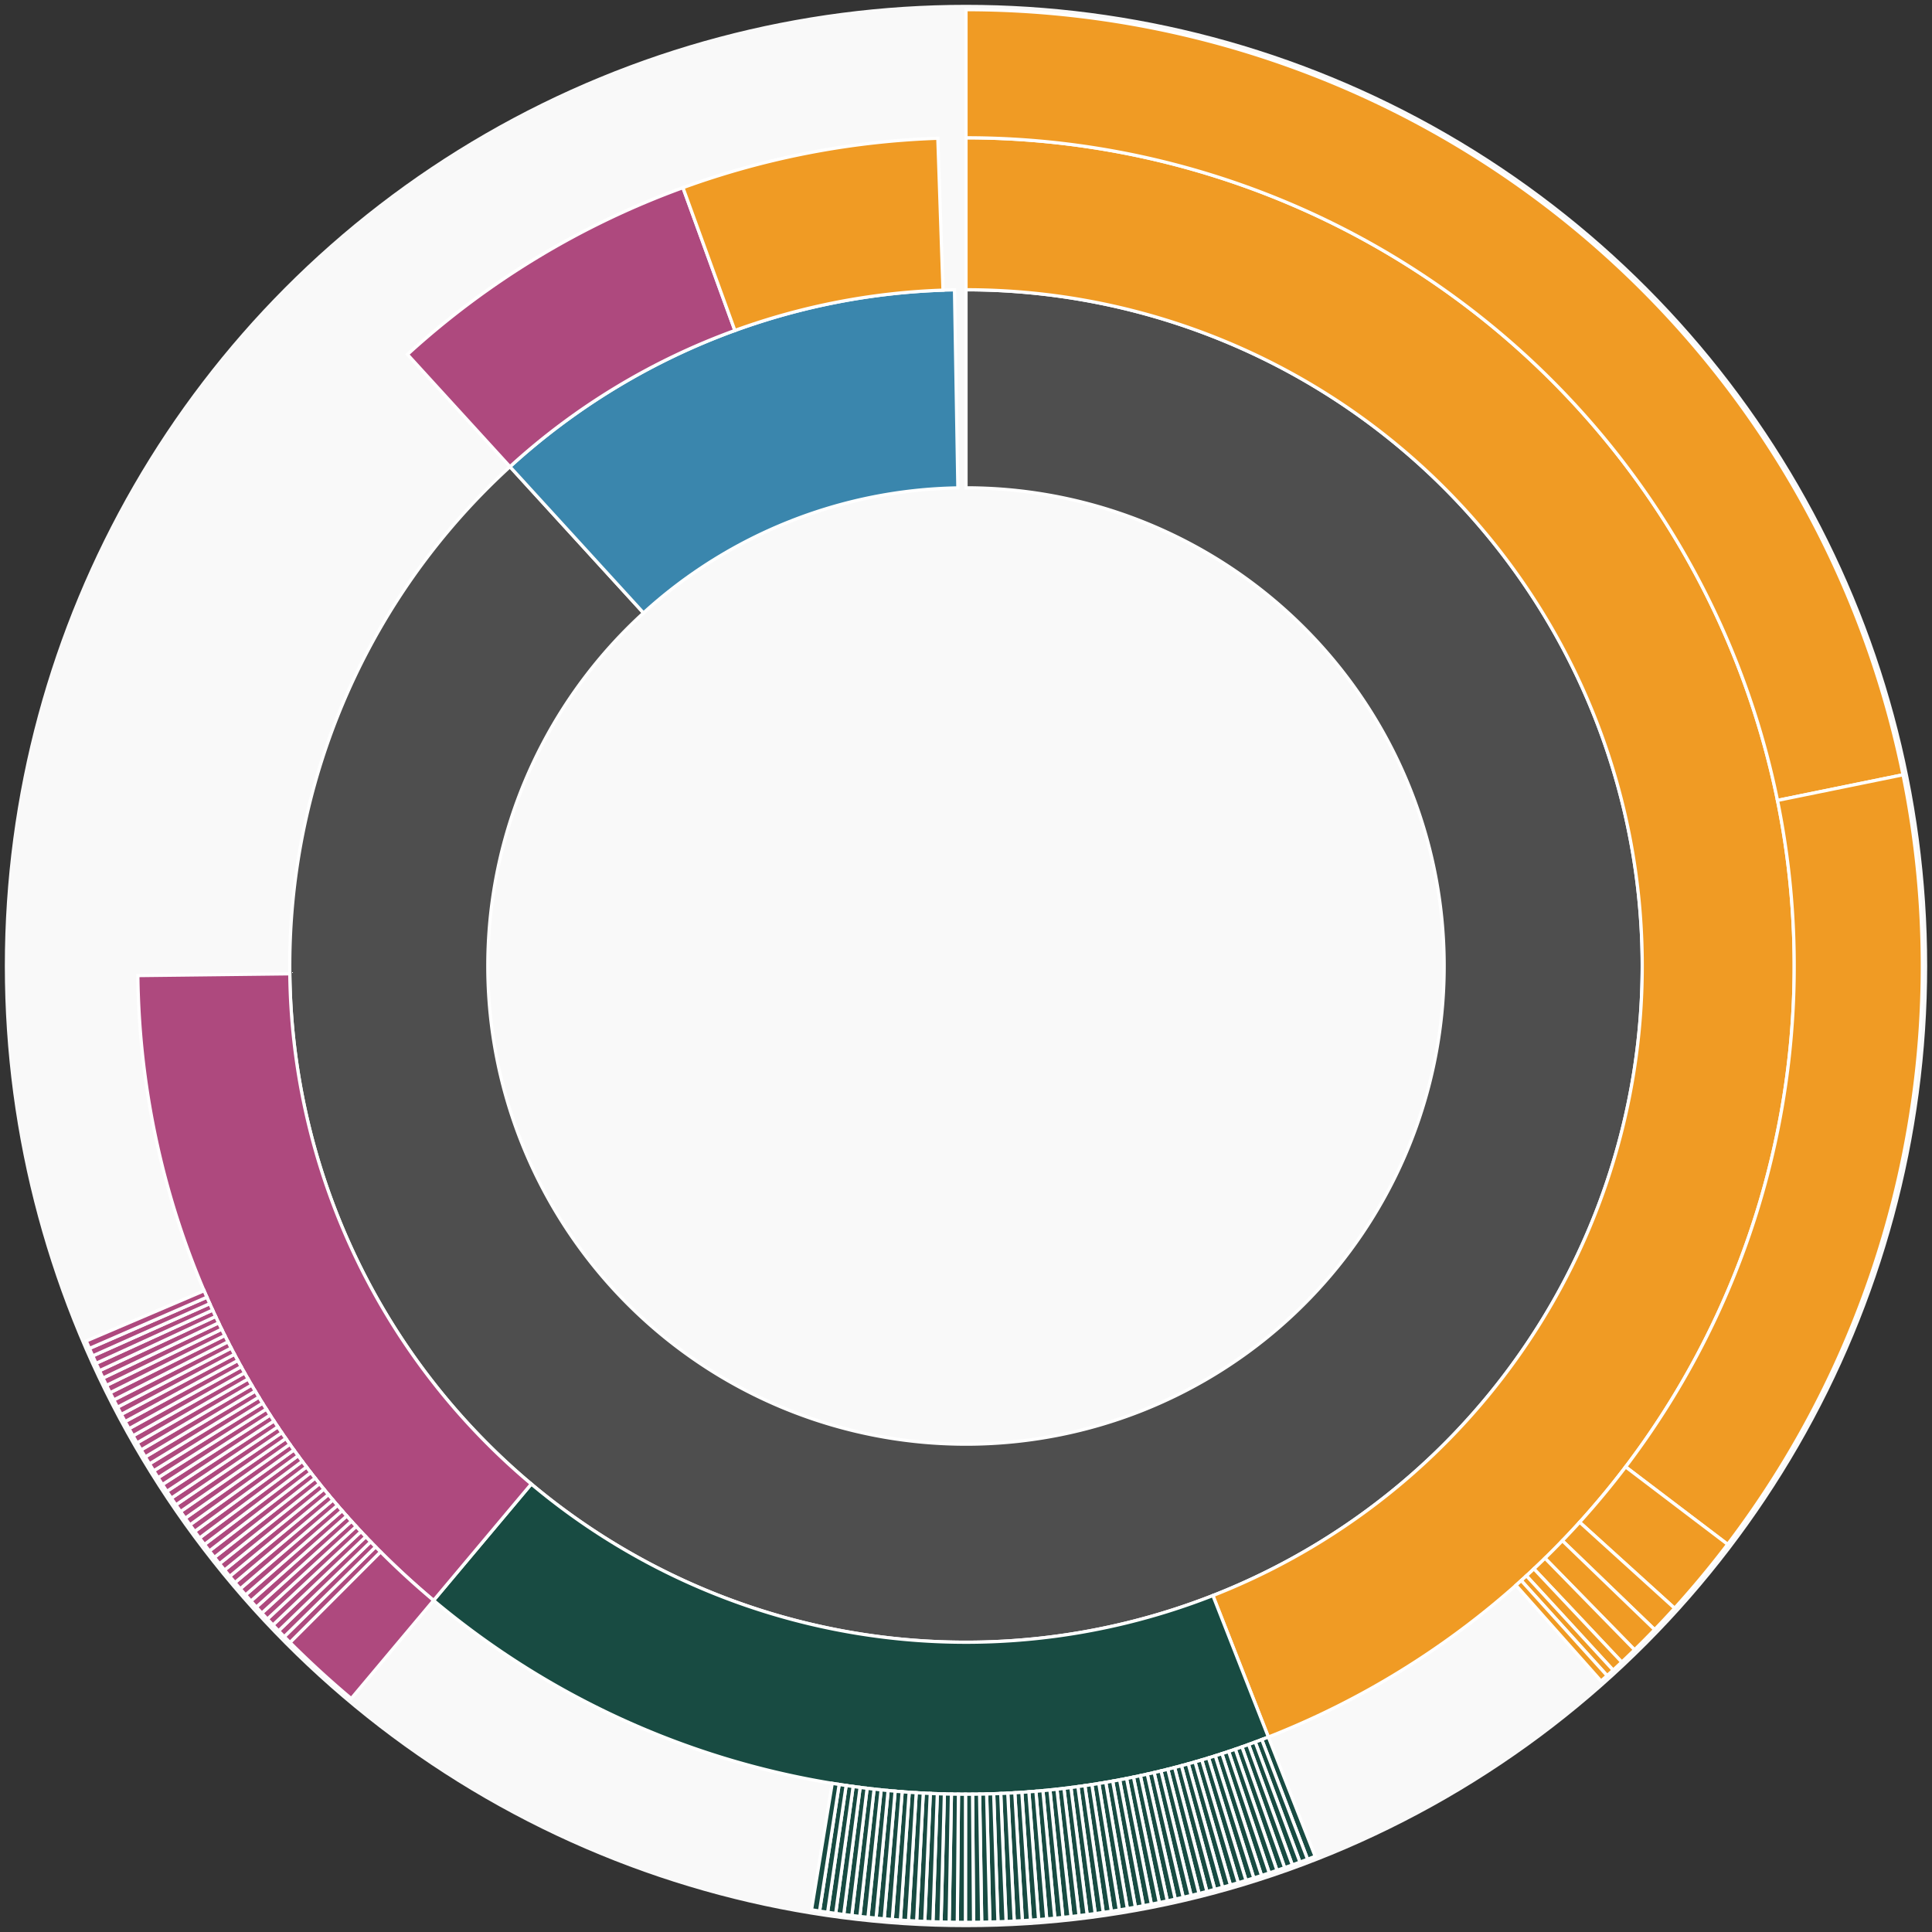 <svg xmlns="http://www.w3.org/2000/svg" width="600" height="600" id="block-7914297"><rect width="100%" height="100%" fill="#333333" stroke="none"/><g id="burst-container" transform="translate(300,300)"><data type="text/json">{"number":7914297,"totalTransactions":99,"totalFunctions":0,"totalFunctionsValue":"0","totalLogs":101,"totalTokenTransfers":101,"tokens":{"0xf3586684107ce0859c44aa2b2e0fb8cd8731a15a":"1.26785367847e-7","0x52ceefc5f5c64a6d3dc6e4fde5f2d7810bccde49":"287760","0x174bfa6600bf90c885c7c01c7031389ed1461ab9":"0.43454013","0x0000000000085d4780b73119b644ae5ecd22b376":"4000.4","0x5dab189977f37a58d9f52f3473f49bf5506a9517":"2.7357e-14","0x5c7f7e79b710a7bd29d8a381621e0268c98dcf06":"11050.38164","0x1c95b093d6c236d3ef7c796fe33f9cc6b8606714":"2e-18","0x1d287cc25dad7ccaf76a26bc660c5f7c8e2a05bd":"59.455498083847734176","0x048fe49be32adfc9ed68c37d32b5ec9df17b3603":"550","0xa0b86991c6218b36c1d19d4a2e9eb0ce3606eb48":"5.544249e-12","0xf970b8e36e23f7fc3fd752eea86f8be8d83375a6":"801.766933131549432986","0x1f573d6fb3f13d689ff844b4ce37794d79a7ff1c":"35.733355598182172716","0xc0829421c1d260bd3cb3e0f06cfe2d52db2ce315":"0.099999964624514332","0x55296f69f40ea6d20e478533c15a6b08b654e758":"639374.014780199233687773","0xc02aaa39b223fe8d0a0e5c4f27ead9083c756cc2":"45","0x89d24a6b4ccb1b6faa2625fe562bdd9a23260359":"9611.32913972","0xd26114cd6ee289accf82350c8d8487fedb8a0c07":"63.959999000000004096","0x1af97824a7ccd3963b9385e37ecbf44ece0c73e4":"35","0x3597bfd533a99c9aa083587b074434e61eb0a258":"7.76175022549e-7","0xc5807256e2e2fe85ca94c3617c4bc5ff2bd9cfb6":"2","0x64bd1817153457412f004bfcd4586f0a30450d23":"7.02526e-10","0x05f4a42e251f2d52b8ed15e9fedaacfcef1fad27":"0.22700157","0x80fb784b7ed66730e8b1dbd9820afd29931aab03":"600000","0x8bcb64bfda77905398b67af0af084c744e777a20":"142.5","0x3a10b7a22ae98e0f53276923f19f99b259f61778":"45"},"totalEther":"288.351284321580773844","totalEtherTxns":37,"newContracts":["0xdeb7a1141d804444e8c8eece19ac7910e925f02a"],"totalNewContracts":1}</data><circle r="297" style="fill: #f9f9f9; stroke: #f9f9f9; stroke-width: 3; opacity: 1;" id="circle-base"></circle><path display="none" d="M9.093002483669097e-15,-148.5A148.5,148.5,0,1,1,-9.093002483669097e-15,148.5A148.5,148.5,0,1,1,9.093002483669097e-15,-148.5Z" fill-rule="evenodd" id="p-type-root" style="stroke: #fff; opacity: 1;"></path><path d="M1.2859447435097075e-14,-210.011A210.011,210.011,0,1,1,-141.629,-155.067L-100.147,-109.649A148.5,148.5,0,1,0,9.093002483669097e-15,-148.5Z" fill-rule="evenodd" style="fill: #4E4E4E; stroke: #fff; opacity: 1;" id="p-type-data"></path><path d="M-141.629,-155.067A210.011,210.011,0,0,1,-3.573,-209.98L-2.527,-148.479A148.5,148.5,0,0,0,-100.147,-109.649Z" fill-rule="evenodd" style="fill: #3A86AD; stroke: #fff; opacity: 1;" id="p-type-value"></path><path d="M1.5749542295064867e-14,-257.21A257.21,257.21,0,0,1,93.905,239.455L76.673,195.514A210.011,210.011,0,0,0,1.2859447435097075e-14,-210.011Z" fill-rule="evenodd" style="fill: #F09B24; stroke: #fff; opacity: 1;" id="p-type-ether"></path><path d="M93.905,239.455A257.21,257.21,0,0,1,-165.342,197.025L-135.001,160.87A210.011,210.011,0,0,0,76.673,195.514Z" fill-rule="evenodd" style="fill: #184B42; stroke: #fff; opacity: 1;" id="p-type-logs"></path><path d="M-165.342,197.025A257.21,257.21,0,0,1,-257.192,2.974L-209.997,2.428A210.011,210.011,0,0,0,-135.001,160.87Z" fill-rule="evenodd" style="fill: #AE497E; stroke: #fff; opacity: 1;" id="p-type-tokenTransfers"></path><path d="M-173.459,-189.918A257.21,257.21,0,0,1,-87.906,-241.721L-71.775,-197.365A210.011,210.011,0,0,0,-141.629,-155.067Z" fill-rule="evenodd" style="fill: #AE497E; stroke: #fff; opacity: 1;" id="p-type-tokenTransfers"></path><path d="M-87.906,-241.721A257.21,257.21,0,0,1,-8.751,-257.061L-7.145,-209.889A210.011,210.011,0,0,0,-71.775,-197.365Z" fill-rule="evenodd" style="fill: #F09B24; stroke: #fff; opacity: 1;" id="p-type-ether"></path><path d="M1.8186004967338195e-14,-297A297,297,0,0,1,291.003,-59.382L252.016,-51.426A257.21,257.21,0,0,0,1.5749542295064867e-14,-257.21Z" fill-rule="evenodd" style="fill: #F09B24; stroke: #fff; opacity: 1;" id="p-type-ether"></path><path d="M291.003,-59.382A297,297,0,0,1,236.538,179.607L204.848,155.544A257.21,257.21,0,0,0,252.016,-51.426Z" fill-rule="evenodd" style="fill: #F09B24; stroke: #fff; opacity: 1;" id="p-type-ether"></path><path d="M236.538,179.607A297,297,0,0,1,220.061,199.455L190.578,172.733A257.21,257.21,0,0,0,204.848,155.544Z" fill-rule="evenodd" style="fill: #F09B24; stroke: #fff; opacity: 1;" id="p-type-ether"></path><path d="M220.061,199.455A297,297,0,0,1,213.858,206.091L185.207,178.48A257.21,257.21,0,0,0,190.578,172.733Z" fill-rule="evenodd" style="fill: #F09B24; stroke: #fff; opacity: 1;" id="p-type-ether"></path><path d="M213.858,206.091A297,297,0,0,1,207.628,212.366L179.812,183.915A257.21,257.21,0,0,0,185.207,178.48Z" fill-rule="evenodd" style="fill: #F09B24; stroke: #fff; opacity: 1;" id="p-type-ether"></path><path d="M207.628,212.366A297,297,0,0,1,203.651,216.183L176.367,187.22A257.21,257.21,0,0,0,179.812,183.915Z" fill-rule="evenodd" style="fill: #F09B24; stroke: #fff; opacity: 1;" id="p-type-ether"></path><path d="M203.651,216.183A297,297,0,0,1,200.969,218.679L174.044,189.382A257.21,257.21,0,0,0,176.367,187.22Z" fill-rule="evenodd" style="fill: #F09B24; stroke: #fff; opacity: 1;" id="p-type-ether"></path><path d="M200.969,218.679A297,297,0,0,1,199.101,220.381L172.427,190.855A257.21,257.21,0,0,0,174.044,189.382Z" fill-rule="evenodd" style="fill: #F09B24; stroke: #fff; opacity: 1;" id="p-type-ether"></path><path d="M199.101,220.381A297,297,0,0,1,197.219,222.066L170.797,192.315A257.21,257.21,0,0,0,172.427,190.855Z" fill-rule="evenodd" style="fill: #F09B24; stroke: #fff; opacity: 1;" id="p-type-ether"></path><path d="M108.433,276.498A297,297,0,0,1,106.076,277.411L91.865,240.245A257.21,257.21,0,0,0,93.905,239.455Z" fill-rule="evenodd" style="fill: #184B42; stroke: #fff; opacity: 1;" id="p-type-logs"></path><path d="M106.076,277.411A297,297,0,0,1,103.713,278.303L89.818,241.018A257.21,257.21,0,0,0,91.865,240.245Z" fill-rule="evenodd" style="fill: #184B42; stroke: #fff; opacity: 1;" id="p-type-logs"></path><path d="M103.713,278.303A297,297,0,0,1,101.341,279.175L87.764,241.773A257.21,257.21,0,0,0,89.818,241.018Z" fill-rule="evenodd" style="fill: #184B42; stroke: #fff; opacity: 1;" id="p-type-logs"></path><path d="M101.341,279.175A297,297,0,0,1,98.963,280.028L85.704,242.511A257.21,257.21,0,0,0,87.764,241.773Z" fill-rule="evenodd" style="fill: #184B42; stroke: #fff; opacity: 1;" id="p-type-logs"></path><path d="M98.963,280.028A297,297,0,0,1,96.577,280.859L83.638,243.231A257.21,257.21,0,0,0,85.704,242.511Z" fill-rule="evenodd" style="fill: #184B42; stroke: #fff; opacity: 1;" id="p-type-logs"></path><path d="M96.577,280.859A297,297,0,0,1,94.184,281.671L81.566,243.934A257.21,257.21,0,0,0,83.638,243.231Z" fill-rule="evenodd" style="fill: #184B42; stroke: #fff; opacity: 1;" id="p-type-logs"></path><path d="M94.184,281.671A297,297,0,0,1,91.784,282.462L79.488,244.619A257.21,257.21,0,0,0,81.566,243.934Z" fill-rule="evenodd" style="fill: #184B42; stroke: #fff; opacity: 1;" id="p-type-logs"></path><path d="M91.784,282.462A297,297,0,0,1,89.378,283.232L77.404,245.286A257.21,257.21,0,0,0,79.488,244.619Z" fill-rule="evenodd" style="fill: #184B42; stroke: #fff; opacity: 1;" id="p-type-logs"></path><path d="M89.378,283.232A297,297,0,0,1,86.965,283.982L75.314,245.936A257.21,257.21,0,0,0,77.404,245.286Z" fill-rule="evenodd" style="fill: #184B42; stroke: #fff; opacity: 1;" id="p-type-logs"></path><path d="M86.965,283.982A297,297,0,0,1,84.546,284.712L73.219,246.568A257.21,257.21,0,0,0,75.314,245.936Z" fill-rule="evenodd" style="fill: #184B42; stroke: #fff; opacity: 1;" id="p-type-logs"></path><path d="M84.546,284.712A297,297,0,0,1,82.121,285.421L71.119,247.182A257.21,257.21,0,0,0,73.219,246.568Z" fill-rule="evenodd" style="fill: #184B42; stroke: #fff; opacity: 1;" id="p-type-logs"></path><path d="M82.121,285.421A297,297,0,0,1,79.69,286.109L69.014,247.778A257.21,257.21,0,0,0,71.119,247.182Z" fill-rule="evenodd" style="fill: #184B42; stroke: #fff; opacity: 1;" id="p-type-logs"></path><path d="M79.69,286.109A297,297,0,0,1,77.253,286.777L66.903,248.356A257.21,257.21,0,0,0,69.014,247.778Z" fill-rule="evenodd" style="fill: #184B42; stroke: #fff; opacity: 1;" id="p-type-logs"></path><path d="M77.253,286.777A297,297,0,0,1,74.811,287.424L64.788,248.916A257.21,257.21,0,0,0,66.903,248.356Z" fill-rule="evenodd" style="fill: #184B42; stroke: #fff; opacity: 1;" id="p-type-logs"></path><path d="M74.811,287.424A297,297,0,0,1,72.363,288.05L62.668,249.458A257.21,257.21,0,0,0,64.788,248.916Z" fill-rule="evenodd" style="fill: #184B42; stroke: #fff; opacity: 1;" id="p-type-logs"></path><path d="M72.363,288.05A297,297,0,0,1,69.91,288.655L60.544,249.982A257.21,257.21,0,0,0,62.668,249.458Z" fill-rule="evenodd" style="fill: #184B42; stroke: #fff; opacity: 1;" id="p-type-logs"></path><path d="M69.91,288.655A297,297,0,0,1,67.451,289.239L58.415,250.488A257.21,257.21,0,0,0,60.544,249.982Z" fill-rule="evenodd" style="fill: #184B42; stroke: #fff; opacity: 1;" id="p-type-logs"></path><path d="M67.451,289.239A297,297,0,0,1,64.988,289.803L56.282,250.976A257.21,257.21,0,0,0,58.415,250.488Z" fill-rule="evenodd" style="fill: #184B42; stroke: #fff; opacity: 1;" id="p-type-logs"></path><path d="M64.988,289.803A297,297,0,0,1,62.521,290.345L54.144,251.446A257.21,257.21,0,0,0,56.282,250.976Z" fill-rule="evenodd" style="fill: #184B42; stroke: #fff; opacity: 1;" id="p-type-logs"></path><path d="M62.521,290.345A297,297,0,0,1,60.048,290.866L52.003,251.898A257.21,257.21,0,0,0,54.144,251.446Z" fill-rule="evenodd" style="fill: #184B42; stroke: #fff; opacity: 1;" id="p-type-logs"></path><path d="M60.048,290.866A297,297,0,0,1,57.572,291.367L49.859,252.331A257.21,257.21,0,0,0,52.003,251.898Z" fill-rule="evenodd" style="fill: #184B42; stroke: #fff; opacity: 1;" id="p-type-logs"></path><path d="M57.572,291.367A297,297,0,0,1,55.091,291.846L47.71,252.746A257.21,257.21,0,0,0,49.859,252.331Z" fill-rule="evenodd" style="fill: #184B42; stroke: #fff; opacity: 1;" id="p-type-logs"></path><path d="M55.091,291.846A297,297,0,0,1,52.606,292.304L45.558,253.143A257.21,257.21,0,0,0,47.71,252.746Z" fill-rule="evenodd" style="fill: #184B42; stroke: #fff; opacity: 1;" id="p-type-logs"></path><path d="M52.606,292.304A297,297,0,0,1,50.118,292.741L43.403,253.521A257.21,257.21,0,0,0,45.558,253.143Z" fill-rule="evenodd" style="fill: #184B42; stroke: #fff; opacity: 1;" id="p-type-logs"></path><path d="M50.118,292.741A297,297,0,0,1,47.625,293.157L41.245,253.881A257.21,257.21,0,0,0,43.403,253.521Z" fill-rule="evenodd" style="fill: #184B42; stroke: #fff; opacity: 1;" id="p-type-logs"></path><path d="M47.625,293.157A297,297,0,0,1,45.13,293.551L39.083,254.223A257.21,257.21,0,0,0,41.245,253.881Z" fill-rule="evenodd" style="fill: #184B42; stroke: #fff; opacity: 1;" id="p-type-logs"></path><path d="M45.13,293.551A297,297,0,0,1,42.631,293.925L36.919,254.546A257.21,257.21,0,0,0,39.083,254.223Z" fill-rule="evenodd" style="fill: #184B42; stroke: #fff; opacity: 1;" id="p-type-logs"></path><path d="M42.631,293.925A297,297,0,0,1,40.129,294.277L34.752,254.851A257.21,257.21,0,0,0,36.919,254.546Z" fill-rule="evenodd" style="fill: #184B42; stroke: #fff; opacity: 1;" id="p-type-logs"></path><path d="M40.129,294.277A297,297,0,0,1,37.624,294.607L32.583,255.137A257.21,257.21,0,0,0,34.752,254.851Z" fill-rule="evenodd" style="fill: #184B42; stroke: #fff; opacity: 1;" id="p-type-logs"></path><path d="M37.624,294.607A297,297,0,0,1,35.116,294.917L30.411,255.405A257.21,257.21,0,0,0,32.583,255.137Z" fill-rule="evenodd" style="fill: #184B42; stroke: #fff; opacity: 1;" id="p-type-logs"></path><path d="M35.116,294.917A297,297,0,0,1,32.606,295.205L28.238,255.655A257.21,257.21,0,0,0,30.411,255.405Z" fill-rule="evenodd" style="fill: #184B42; stroke: #fff; opacity: 1;" id="p-type-logs"></path><path d="M32.606,295.205A297,297,0,0,1,30.093,295.471L26.062,255.886A257.21,257.21,0,0,0,28.238,255.655Z" fill-rule="evenodd" style="fill: #184B42; stroke: #fff; opacity: 1;" id="p-type-logs"></path><path d="M30.093,295.471A297,297,0,0,1,27.579,295.717L23.884,256.098A257.21,257.21,0,0,0,26.062,255.886Z" fill-rule="evenodd" style="fill: #184B42; stroke: #fff; opacity: 1;" id="p-type-logs"></path><path d="M27.579,295.717A297,297,0,0,1,25.062,295.941L21.704,256.292A257.21,257.21,0,0,0,23.884,256.098Z" fill-rule="evenodd" style="fill: #184B42; stroke: #fff; opacity: 1;" id="p-type-logs"></path><path d="M25.062,295.941A297,297,0,0,1,22.543,296.143L19.523,256.468A257.21,257.21,0,0,0,21.704,256.292Z" fill-rule="evenodd" style="fill: #184B42; stroke: #fff; opacity: 1;" id="p-type-logs"></path><path d="M22.543,296.143A297,297,0,0,1,20.023,296.324L17.341,256.624A257.21,257.21,0,0,0,19.523,256.468Z" fill-rule="evenodd" style="fill: #184B42; stroke: #fff; opacity: 1;" id="p-type-logs"></path><path d="M20.023,296.324A297,297,0,0,1,17.502,296.484L15.157,256.763A257.21,257.21,0,0,0,17.341,256.624Z" fill-rule="evenodd" style="fill: #184B42; stroke: #fff; opacity: 1;" id="p-type-logs"></path><path d="M17.502,296.484A297,297,0,0,1,14.979,296.622L12.972,256.882A257.21,257.21,0,0,0,15.157,256.763Z" fill-rule="evenodd" style="fill: #184B42; stroke: #fff; opacity: 1;" id="p-type-logs"></path><path d="M14.979,296.622A297,297,0,0,1,12.455,296.739L10.786,256.983A257.21,257.21,0,0,0,12.972,256.882Z" fill-rule="evenodd" style="fill: #184B42; stroke: #fff; opacity: 1;" id="p-type-logs"></path><path d="M12.455,296.739A297,297,0,0,1,9.93,296.834L8.6,257.066A257.21,257.21,0,0,0,10.786,256.983Z" fill-rule="evenodd" style="fill: #184B42; stroke: #fff; opacity: 1;" id="p-type-logs"></path><path d="M9.93,296.834A297,297,0,0,1,7.404,296.908L6.412,257.13A257.21,257.21,0,0,0,8.6,257.066Z" fill-rule="evenodd" style="fill: #184B42; stroke: #fff; opacity: 1;" id="p-type-logs"></path><path d="M7.404,296.908A297,297,0,0,1,4.878,296.96L4.225,257.175A257.21,257.21,0,0,0,6.412,257.13Z" fill-rule="evenodd" style="fill: #184B42; stroke: #fff; opacity: 1;" id="p-type-logs"></path><path d="M4.878,296.96A297,297,0,0,1,2.352,296.991L2.037,257.201A257.21,257.21,0,0,0,4.225,257.175Z" fill-rule="evenodd" style="fill: #184B42; stroke: #fff; opacity: 1;" id="p-type-logs"></path><path d="M2.352,296.991A297,297,0,0,1,-0.175,297L-0.151,257.21A257.21,257.21,0,0,0,2.037,257.201Z" fill-rule="evenodd" style="fill: #184B42; stroke: #fff; opacity: 1;" id="p-type-logs"></path><path d="M-0.175,297A297,297,0,0,1,-2.701,296.988L-2.34,257.199A257.21,257.21,0,0,0,-0.151,257.21Z" fill-rule="evenodd" style="fill: #184B42; stroke: #fff; opacity: 1;" id="p-type-logs"></path><path d="M-2.701,296.988A297,297,0,0,1,-5.228,296.954L-4.527,257.17A257.21,257.21,0,0,0,-2.34,257.199Z" fill-rule="evenodd" style="fill: #184B42; stroke: #fff; opacity: 1;" id="p-type-logs"></path><path d="M-5.228,296.954A297,297,0,0,1,-7.754,296.899L-6.715,257.122A257.21,257.21,0,0,0,-4.527,257.17Z" fill-rule="evenodd" style="fill: #184B42; stroke: #fff; opacity: 1;" id="p-type-logs"></path><path d="M-7.754,296.899A297,297,0,0,1,-10.279,296.822L-8.902,257.055A257.21,257.21,0,0,0,-6.715,257.122Z" fill-rule="evenodd" style="fill: #184B42; stroke: #fff; opacity: 1;" id="p-type-logs"></path><path d="M-10.279,296.822A297,297,0,0,1,-12.804,296.724L-11.089,256.97A257.21,257.21,0,0,0,-8.902,257.055Z" fill-rule="evenodd" style="fill: #184B42; stroke: #fff; opacity: 1;" id="p-type-logs"></path><path d="M-12.804,296.724A297,297,0,0,1,-15.328,296.604L-13.274,256.867A257.21,257.21,0,0,0,-11.089,256.97Z" fill-rule="evenodd" style="fill: #184B42; stroke: #fff; opacity: 1;" id="p-type-logs"></path><path d="M-15.328,296.604A297,297,0,0,1,-17.851,296.463L-15.459,256.745A257.21,257.21,0,0,0,-13.274,256.867Z" fill-rule="evenodd" style="fill: #184B42; stroke: #fff; opacity: 1;" id="p-type-logs"></path><path d="M-17.851,296.463A297,297,0,0,1,-20.372,296.3L-17.643,256.604A257.21,257.21,0,0,0,-15.459,256.745Z" fill-rule="evenodd" style="fill: #184B42; stroke: #fff; opacity: 1;" id="p-type-logs"></path><path d="M-20.372,296.3A297,297,0,0,1,-22.892,296.116L-19.825,256.444A257.21,257.21,0,0,0,-17.643,256.604Z" fill-rule="evenodd" style="fill: #184B42; stroke: #fff; opacity: 1;" id="p-type-logs"></path><path d="M-22.892,296.116A297,297,0,0,1,-25.41,295.911L-22.006,256.266A257.21,257.21,0,0,0,-19.825,256.444Z" fill-rule="evenodd" style="fill: #184B42; stroke: #fff; opacity: 1;" id="p-type-logs"></path><path d="M-25.41,295.911A297,297,0,0,1,-27.927,295.684L-24.185,256.07A257.21,257.21,0,0,0,-22.006,256.266Z" fill-rule="evenodd" style="fill: #184B42; stroke: #fff; opacity: 1;" id="p-type-logs"></path><path d="M-27.927,295.684A297,297,0,0,1,-30.441,295.436L-26.363,255.855A257.21,257.21,0,0,0,-24.185,256.07Z" fill-rule="evenodd" style="fill: #184B42; stroke: #fff; opacity: 1;" id="p-type-logs"></path><path d="M-30.441,295.436A297,297,0,0,1,-32.954,295.166L-28.539,255.621A257.21,257.21,0,0,0,-26.363,255.855Z" fill-rule="evenodd" style="fill: #184B42; stroke: #fff; opacity: 1;" id="p-type-logs"></path><path d="M-32.954,295.166A297,297,0,0,1,-35.463,294.875L-30.712,255.369A257.21,257.21,0,0,0,-28.539,255.621Z" fill-rule="evenodd" style="fill: #184B42; stroke: #fff; opacity: 1;" id="p-type-logs"></path><path d="M-35.463,294.875A297,297,0,0,1,-37.971,294.563L-32.884,255.099A257.21,257.21,0,0,0,-30.712,255.369Z" fill-rule="evenodd" style="fill: #184B42; stroke: #fff; opacity: 1;" id="p-type-logs"></path><path d="M-37.971,294.563A297,297,0,0,1,-40.475,294.229L-35.053,254.81A257.21,257.21,0,0,0,-32.884,255.099Z" fill-rule="evenodd" style="fill: #184B42; stroke: #fff; opacity: 1;" id="p-type-logs"></path><path d="M-40.475,294.229A297,297,0,0,1,-42.977,293.874L-37.219,254.502A257.21,257.21,0,0,0,-35.053,254.81Z" fill-rule="evenodd" style="fill: #184B42; stroke: #fff; opacity: 1;" id="p-type-logs"></path><path d="M-42.977,293.874A297,297,0,0,1,-45.475,293.498L-39.383,254.177A257.21,257.21,0,0,0,-37.219,254.502Z" fill-rule="evenodd" style="fill: #184B42; stroke: #fff; opacity: 1;" id="p-type-logs"></path><path d="M-45.475,293.498A297,297,0,0,1,-47.97,293.1L-41.544,253.832A257.21,257.21,0,0,0,-39.383,254.177Z" fill-rule="evenodd" style="fill: #184B42; stroke: #fff; opacity: 1;" id="p-type-logs"></path><path d="M-190.921,227.505A297,297,0,0,1,-209.942,210.079L-181.815,181.934A257.21,257.21,0,0,0,-165.342,197.025Z" fill-rule="evenodd" style="fill: #AE497E; stroke: #fff; opacity: 1;" id="p-type-tokenTransfers"></path><path d="M-209.942,210.079A297,297,0,0,1,-211.722,208.286L-183.356,180.381A257.21,257.21,0,0,0,-181.815,181.934Z" fill-rule="evenodd" style="fill: #AE497E; stroke: #fff; opacity: 1;" id="p-type-tokenTransfers"></path><path d="M-211.722,208.286A297,297,0,0,1,-213.486,206.477L-184.884,178.814A257.21,257.21,0,0,0,-183.356,180.381Z" fill-rule="evenodd" style="fill: #AE497E; stroke: #fff; opacity: 1;" id="p-type-tokenTransfers"></path><path d="M-213.486,206.477A297,297,0,0,1,-215.235,204.653L-186.399,177.235A257.21,257.21,0,0,0,-184.884,178.814Z" fill-rule="evenodd" style="fill: #AE497E; stroke: #fff; opacity: 1;" id="p-type-tokenTransfers"></path><path d="M-215.235,204.653A297,297,0,0,1,-216.968,202.815L-187.9,175.643A257.21,257.21,0,0,0,-186.399,177.235Z" fill-rule="evenodd" style="fill: #AE497E; stroke: #fff; opacity: 1;" id="p-type-tokenTransfers"></path><path d="M-216.968,202.815A297,297,0,0,1,-218.685,200.962L-189.387,174.038A257.21,257.21,0,0,0,-187.9,175.643Z" fill-rule="evenodd" style="fill: #AE497E; stroke: #fff; opacity: 1;" id="p-type-tokenTransfers"></path><path d="M-218.685,200.962A297,297,0,0,1,-220.387,199.094L-190.861,172.421A257.21,257.21,0,0,0,-189.387,174.038Z" fill-rule="evenodd" style="fill: #AE497E; stroke: #fff; opacity: 1;" id="p-type-tokenTransfers"></path><path d="M-220.387,199.094A297,297,0,0,1,-222.073,197.212L-192.321,170.791A257.21,257.21,0,0,0,-190.861,172.421Z" fill-rule="evenodd" style="fill: #AE497E; stroke: #fff; opacity: 1;" id="p-type-tokenTransfers"></path><path d="M-222.073,197.212A297,297,0,0,1,-223.743,195.316L-193.767,169.148A257.21,257.21,0,0,0,-192.321,170.791Z" fill-rule="evenodd" style="fill: #AE497E; stroke: #fff; opacity: 1;" id="p-type-tokenTransfers"></path><path d="M-223.743,195.316A297,297,0,0,1,-225.396,193.405L-195.199,167.494A257.21,257.21,0,0,0,-193.767,169.148Z" fill-rule="evenodd" style="fill: #AE497E; stroke: #fff; opacity: 1;" id="p-type-tokenTransfers"></path><path d="M-225.396,193.405A297,297,0,0,1,-227.033,191.481L-196.617,165.827A257.21,257.21,0,0,0,-195.199,167.494Z" fill-rule="evenodd" style="fill: #AE497E; stroke: #fff; opacity: 1;" id="p-type-tokenTransfers"></path><path d="M-227.033,191.481A297,297,0,0,1,-228.654,189.542L-198.02,164.149A257.21,257.21,0,0,0,-196.617,165.827Z" fill-rule="evenodd" style="fill: #AE497E; stroke: #fff; opacity: 1;" id="p-type-tokenTransfers"></path><path d="M-228.654,189.542A297,297,0,0,1,-230.258,187.59L-199.409,162.458A257.21,257.21,0,0,0,-198.02,164.149Z" fill-rule="evenodd" style="fill: #AE497E; stroke: #fff; opacity: 1;" id="p-type-tokenTransfers"></path><path d="M-230.258,187.59A297,297,0,0,1,-231.846,185.625L-200.784,160.756A257.21,257.21,0,0,0,-199.409,162.458Z" fill-rule="evenodd" style="fill: #AE497E; stroke: #fff; opacity: 1;" id="p-type-tokenTransfers"></path><path d="M-231.846,185.625A297,297,0,0,1,-233.417,183.646L-202.145,159.042A257.21,257.21,0,0,0,-200.784,160.756Z" fill-rule="evenodd" style="fill: #AE497E; stroke: #fff; opacity: 1;" id="p-type-tokenTransfers"></path><path d="M-233.417,183.646A297,297,0,0,1,-234.97,181.653L-203.49,157.316A257.21,257.21,0,0,0,-202.145,159.042Z" fill-rule="evenodd" style="fill: #AE497E; stroke: #fff; opacity: 1;" id="p-type-tokenTransfers"></path><path d="M-234.97,181.653A297,297,0,0,1,-236.507,179.648L-204.821,155.58A257.21,257.21,0,0,0,-203.49,157.316Z" fill-rule="evenodd" style="fill: #AE497E; stroke: #fff; opacity: 1;" id="p-type-tokenTransfers"></path><path d="M-236.507,179.648A297,297,0,0,1,-238.027,177.629L-206.137,153.831A257.21,257.21,0,0,0,-204.821,155.58Z" fill-rule="evenodd" style="fill: #AE497E; stroke: #fff; opacity: 1;" id="p-type-tokenTransfers"></path><path d="M-238.027,177.629A297,297,0,0,1,-239.53,175.598L-207.439,152.072A257.21,257.21,0,0,0,-206.137,153.831Z" fill-rule="evenodd" style="fill: #AE497E; stroke: #fff; opacity: 1;" id="p-type-tokenTransfers"></path><path d="M-239.53,175.598A297,297,0,0,1,-241.015,173.554L-208.725,150.302A257.21,257.21,0,0,0,-207.439,152.072Z" fill-rule="evenodd" style="fill: #AE497E; stroke: #fff; opacity: 1;" id="p-type-tokenTransfers"></path><path d="M-241.015,173.554A297,297,0,0,1,-242.482,171.497L-209.996,148.521A257.21,257.21,0,0,0,-208.725,150.302Z" fill-rule="evenodd" style="fill: #AE497E; stroke: #fff; opacity: 1;" id="p-type-tokenTransfers"></path><path d="M-242.482,171.497A297,297,0,0,1,-243.933,169.428L-211.252,146.729A257.21,257.21,0,0,0,-209.996,148.521Z" fill-rule="evenodd" style="fill: #AE497E; stroke: #fff; opacity: 1;" id="p-type-tokenTransfers"></path><path d="M-243.933,169.428A297,297,0,0,1,-245.365,167.347L-212.492,144.927A257.21,257.21,0,0,0,-211.252,146.729Z" fill-rule="evenodd" style="fill: #AE497E; stroke: #fff; opacity: 1;" id="p-type-tokenTransfers"></path><path d="M-245.365,167.347A297,297,0,0,1,-246.78,165.253L-213.718,143.114A257.21,257.21,0,0,0,-212.492,144.927Z" fill-rule="evenodd" style="fill: #AE497E; stroke: #fff; opacity: 1;" id="p-type-tokenTransfers"></path><path d="M-246.78,165.253A297,297,0,0,1,-248.177,163.148L-214.927,141.29A257.21,257.21,0,0,0,-213.718,143.114Z" fill-rule="evenodd" style="fill: #AE497E; stroke: #fff; opacity: 1;" id="p-type-tokenTransfers"></path><path d="M-248.177,163.148A297,297,0,0,1,-249.556,161.031L-216.122,139.457A257.21,257.21,0,0,0,-214.927,141.29Z" fill-rule="evenodd" style="fill: #AE497E; stroke: #fff; opacity: 1;" id="p-type-tokenTransfers"></path><path d="M-249.556,161.031A297,297,0,0,1,-250.917,158.902L-217.3,137.613A257.21,257.21,0,0,0,-216.122,139.457Z" fill-rule="evenodd" style="fill: #AE497E; stroke: #fff; opacity: 1;" id="p-type-tokenTransfers"></path><path d="M-250.917,158.902A297,297,0,0,1,-252.259,156.762L-218.463,135.76A257.21,257.21,0,0,0,-217.3,137.613Z" fill-rule="evenodd" style="fill: #AE497E; stroke: #fff; opacity: 1;" id="p-type-tokenTransfers"></path><path d="M-252.259,156.762A297,297,0,0,1,-253.584,154.61L-219.61,133.896A257.21,257.21,0,0,0,-218.463,135.76Z" fill-rule="evenodd" style="fill: #AE497E; stroke: #fff; opacity: 1;" id="p-type-tokenTransfers"></path><path d="M-253.584,154.61A297,297,0,0,1,-254.89,152.447L-220.741,132.023A257.21,257.21,0,0,0,-219.61,133.896Z" fill-rule="evenodd" style="fill: #AE497E; stroke: #fff; opacity: 1;" id="p-type-tokenTransfers"></path><path d="M-254.89,152.447A297,297,0,0,1,-256.178,150.273L-221.856,130.14A257.21,257.21,0,0,0,-220.741,132.023Z" fill-rule="evenodd" style="fill: #AE497E; stroke: #fff; opacity: 1;" id="p-type-tokenTransfers"></path><path d="M-256.178,150.273A297,297,0,0,1,-257.447,148.088L-222.955,128.248A257.21,257.21,0,0,0,-221.856,130.14Z" fill-rule="evenodd" style="fill: #AE497E; stroke: #fff; opacity: 1;" id="p-type-tokenTransfers"></path><path d="M-257.447,148.088A297,297,0,0,1,-258.697,145.893L-224.038,126.347A257.21,257.21,0,0,0,-222.955,128.248Z" fill-rule="evenodd" style="fill: #AE497E; stroke: #fff; opacity: 1;" id="p-type-tokenTransfers"></path><path d="M-258.697,145.893A297,297,0,0,1,-259.929,143.687L-225.105,124.436A257.21,257.21,0,0,0,-224.038,126.347Z" fill-rule="evenodd" style="fill: #AE497E; stroke: #fff; opacity: 1;" id="p-type-tokenTransfers"></path><path d="M-259.929,143.687A297,297,0,0,1,-261.142,141.47L-226.156,122.517A257.21,257.21,0,0,0,-225.105,124.436Z" fill-rule="evenodd" style="fill: #AE497E; stroke: #fff; opacity: 1;" id="p-type-tokenTransfers"></path><path d="M-261.142,141.47A297,297,0,0,1,-262.336,139.244L-227.19,120.588A257.21,257.21,0,0,0,-226.156,122.517Z" fill-rule="evenodd" style="fill: #AE497E; stroke: #fff; opacity: 1;" id="p-type-tokenTransfers"></path><path d="M-262.336,139.244A297,297,0,0,1,-263.511,137.007L-228.207,118.651A257.21,257.21,0,0,0,-227.19,120.588Z" fill-rule="evenodd" style="fill: #AE497E; stroke: #fff; opacity: 1;" id="p-type-tokenTransfers"></path><path d="M-263.511,137.007A297,297,0,0,1,-264.667,134.76L-229.209,116.706A257.21,257.21,0,0,0,-228.207,118.651Z" fill-rule="evenodd" style="fill: #AE497E; stroke: #fff; opacity: 1;" id="p-type-tokenTransfers"></path><path d="M-264.667,134.76A297,297,0,0,1,-265.804,132.504L-230.193,114.752A257.21,257.21,0,0,0,-229.209,116.706Z" fill-rule="evenodd" style="fill: #AE497E; stroke: #fff; opacity: 1;" id="p-type-tokenTransfers"></path><path d="M-265.804,132.504A297,297,0,0,1,-266.922,130.238L-231.161,112.789A257.21,257.21,0,0,0,-230.193,114.752Z" fill-rule="evenodd" style="fill: #AE497E; stroke: #fff; opacity: 1;" id="p-type-tokenTransfers"></path><path d="M-266.922,130.238A297,297,0,0,1,-268.02,127.962L-232.112,110.818A257.21,257.21,0,0,0,-231.161,112.789Z" fill-rule="evenodd" style="fill: #AE497E; stroke: #fff; opacity: 1;" id="p-type-tokenTransfers"></path><path d="M-268.02,127.962A297,297,0,0,1,-269.099,125.677L-233.046,108.84A257.21,257.21,0,0,0,-232.112,110.818Z" fill-rule="evenodd" style="fill: #AE497E; stroke: #fff; opacity: 1;" id="p-type-tokenTransfers"></path><path d="M-269.099,125.677A297,297,0,0,1,-270.158,123.384L-233.964,106.853A257.21,257.21,0,0,0,-233.046,108.84Z" fill-rule="evenodd" style="fill: #AE497E; stroke: #fff; opacity: 1;" id="p-type-tokenTransfers"></path><path d="M-270.158,123.384A297,297,0,0,1,-271.198,121.081L-234.864,104.859A257.21,257.21,0,0,0,-233.964,106.853Z" fill-rule="evenodd" style="fill: #AE497E; stroke: #fff; opacity: 1;" id="p-type-tokenTransfers"></path><path d="M-271.198,121.081A297,297,0,0,1,-272.218,118.769L-235.748,102.857A257.21,257.21,0,0,0,-234.864,104.859Z" fill-rule="evenodd" style="fill: #AE497E; stroke: #fff; opacity: 1;" id="p-type-tokenTransfers"></path><path d="M-272.218,118.769A297,297,0,0,1,-273.219,116.449L-236.615,100.848A257.21,257.21,0,0,0,-235.748,102.857Z" fill-rule="evenodd" style="fill: #AE497E; stroke: #fff; opacity: 1;" id="p-type-tokenTransfers"></path></g></svg>